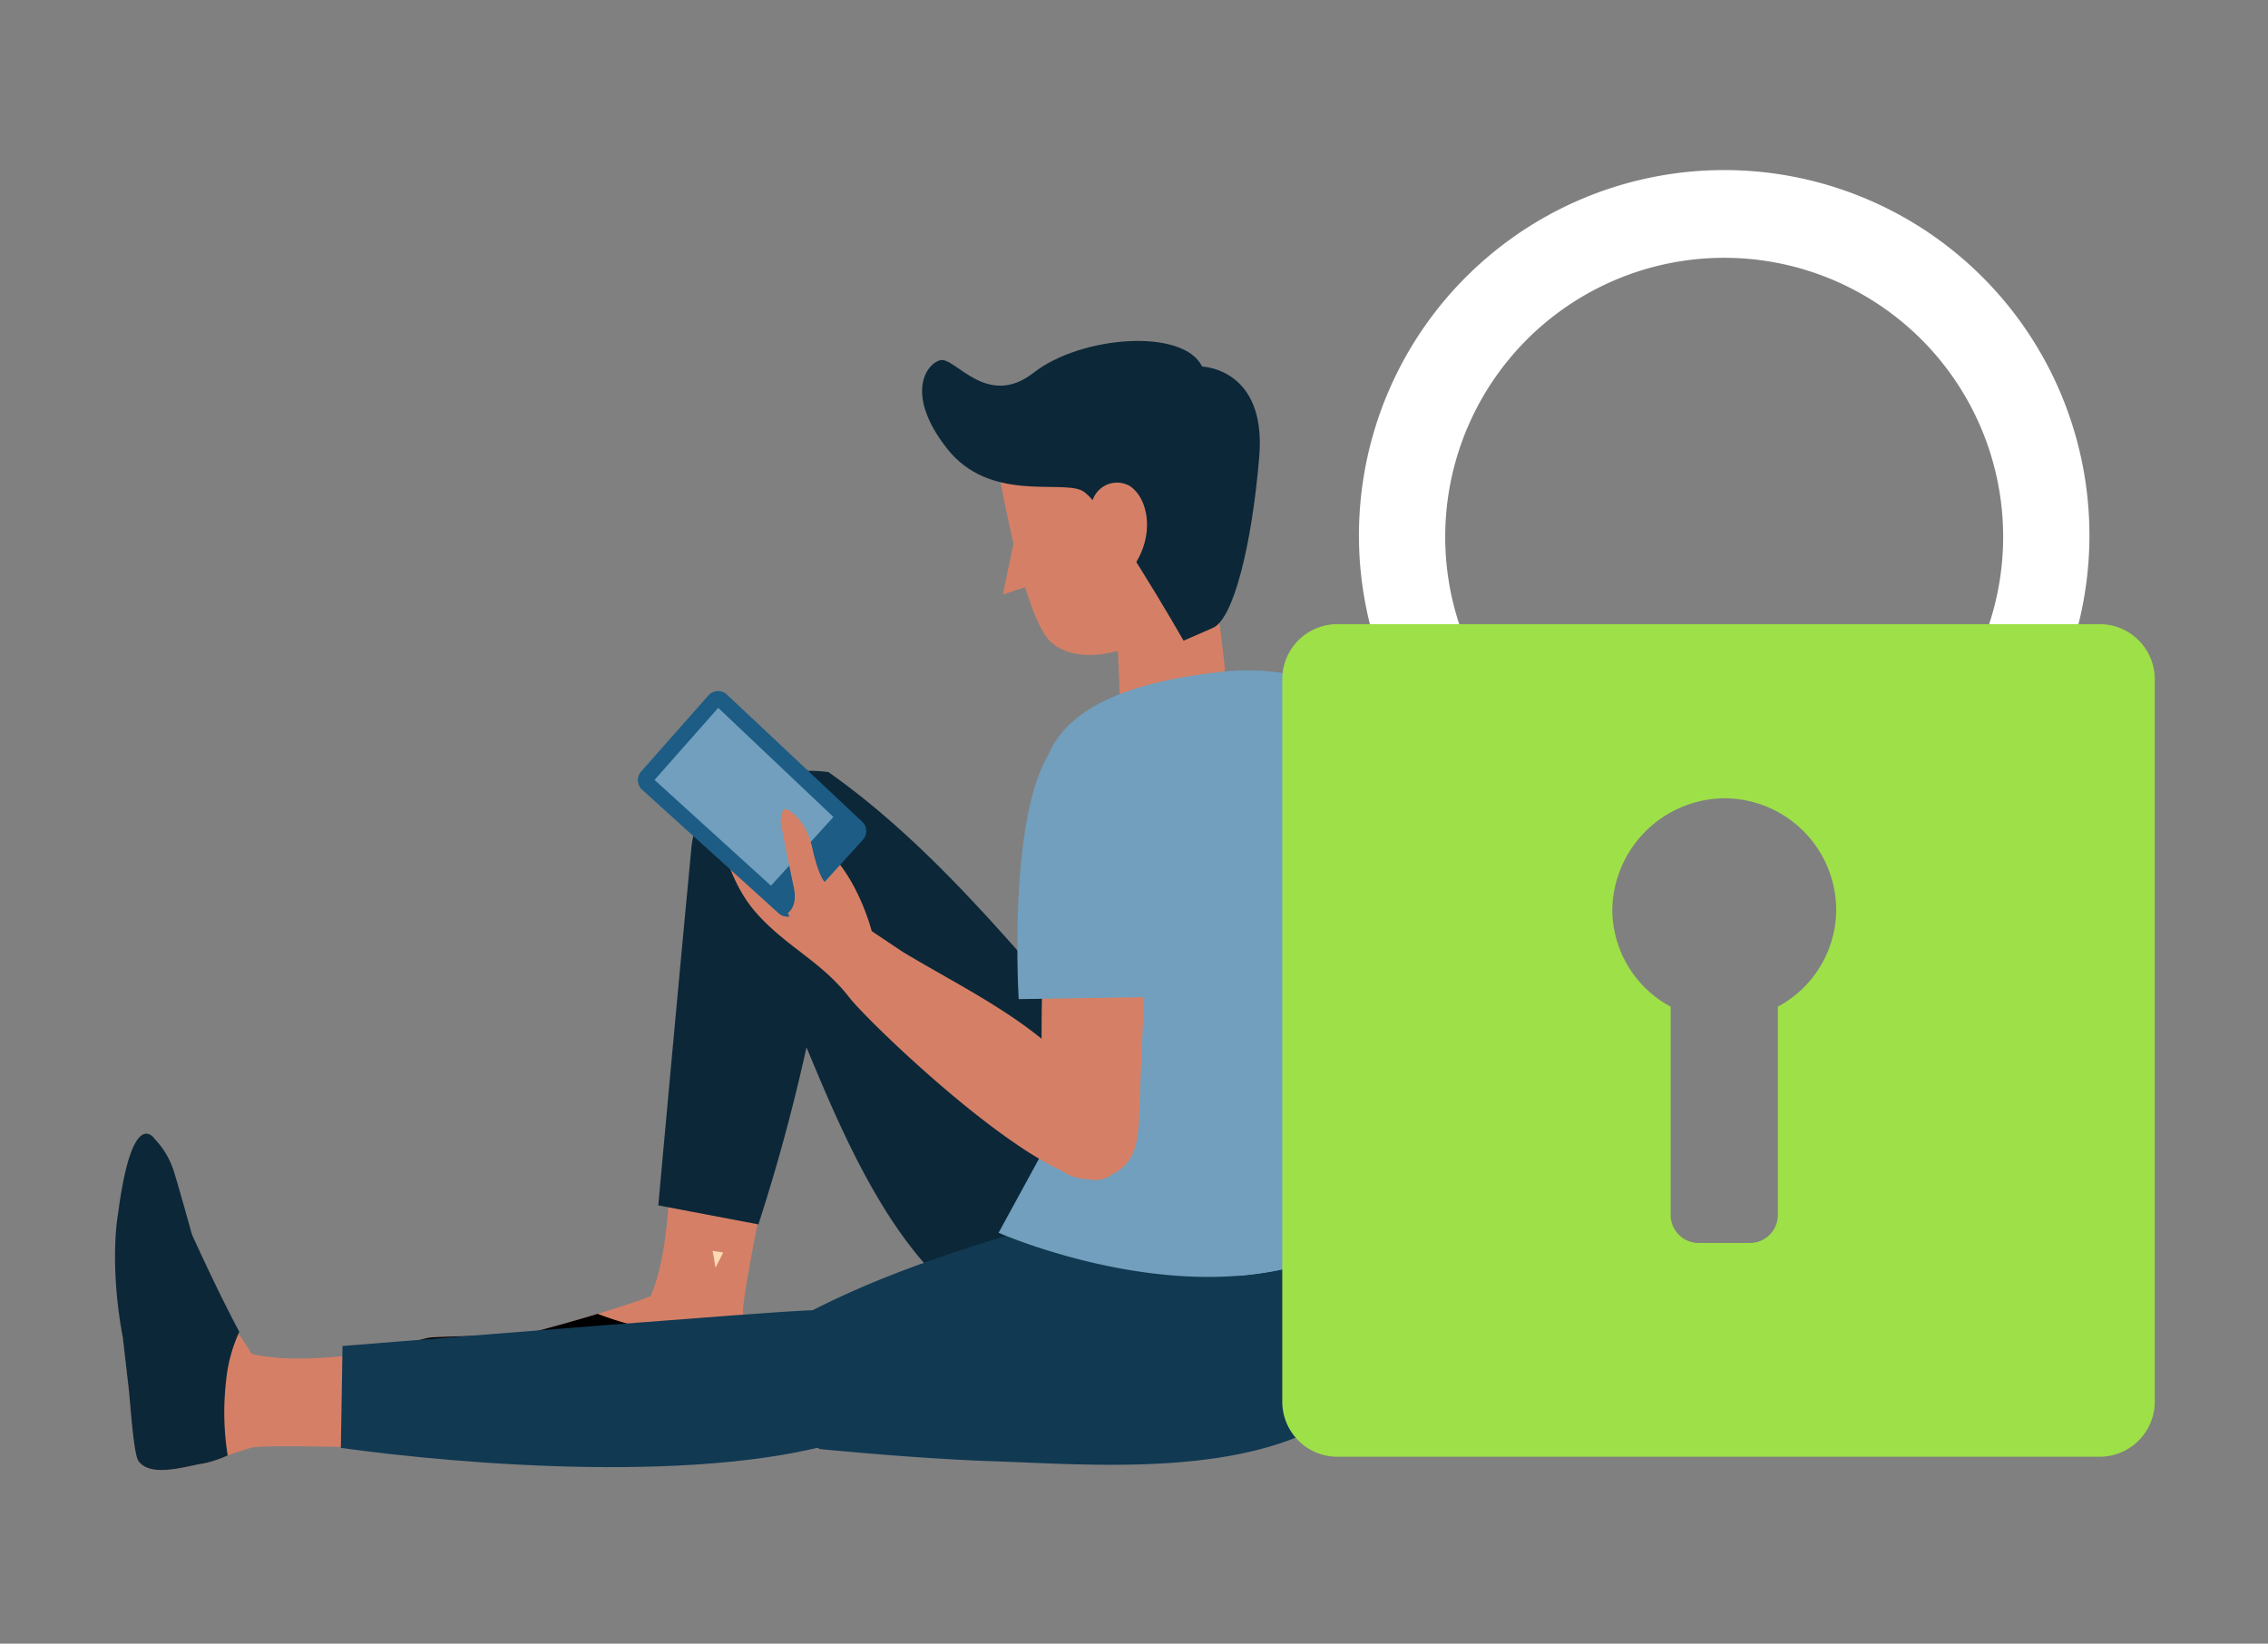 <svg xmlns="http://www.w3.org/2000/svg" width="276" height="200" viewBox="0 0 276 200">
    <rect x="0" y="0" width="276" height="200" fill="#808080" stroke="none"/>
    <defs>
        <linearGradient id="prefix__linear-gradient" x1="-122.947" x2="-121.939" y1="-23.34" y2="-23.34" gradientUnits="objectBoundingBox">
            <stop offset="0" stop-color="#071786"/>
            <stop offset=".151" stop-color="#05136b"/>
            <stop offset=".324" stop-color="#031054"/>
            <stop offset=".511" stop-color="#020d44"/>
            <stop offset=".72" stop-color="#020c3b"/>
            <stop offset="1" stop-color="#020c38"/>
        </linearGradient>
        <style>
            .prefix__cls-2{fill:#0c2738}.prefix__cls-3{fill:#113952}.prefix__cls-4{fill:#d58066}.prefix__cls-7{fill:#719fbd}
        </style>
    </defs>
    <g id="prefix__Group_224" data-name="Group 224" transform="translate(-822 -156)">
        <path id="prefix__Rectangle_396" d="M0 0H276V200H0z" data-name="Rectangle 396" transform="translate(822 156)" style="opacity:0;fill:#fff"/>
        <g id="prefix__Group_219" data-name="Group 219" transform="translate(836 177)">
            <g id="prefix__Group_216" data-name="Group 216" transform="translate(0 20.485)">
                <path id="prefix__Path_190" d="M745.479 156.235c9.676 6.829 17.836 15.767 25.581 24.658 3.847 4.414 15.4 22.7 18.927 27.385 6.669 8.876 3.548 8.735-8.378 15.1a13.167 13.167 0 01-4.862 1.479c-20.023 2.037-29.27-24.2-35.286-38.314-2.613-6.127-5.436-13.7-7.659-19.98 1.732-11.192 11.677-10.328 11.677-10.328z" class="prefix__cls-2" data-name="Path 190" transform="translate(-658.649 -103.761)"/>
                <path id="prefix__Path_191" d="M738.239 206.523c10.276-5.886 21.825-9.508 33.153-12.775 5.627-1.623 27.078-4.377 32.817-5.59 10.862-2.3 9.417.472 10.151 13.972a13.159 13.159 0 01-.713 5.031c-6.61 19.01-34.3 16.309-49.631 15.8-6.658-.22-14.714-.857-21.346-1.495-9.415-6.293-4.431-14.943-4.431-14.943z" class="prefix__cls-3" data-name="Path 191" transform="translate(-656.938 -86.63)"/>
                <g id="prefix__Group_210" data-name="Group 210" transform="translate(34.347 52.314)">
                    <path id="prefix__Path_192" d="M750.425 211.108a14.024 14.024 0 00-.479-3.009c-.059-.282-.465-3.008-.434-3.305.452-4.314 2.918-16.049 2.918-16.049l-11.825-1.863s.214 10.5-2.322 16.294h.014c-5.658 2.153-15.567 4.695-15.567 4.695s-10.82.2-11.41.358a9.889 9.889 0 00-3.8 1.56s-1.629 2.554 11.279 6.541c0 0 5.529 2.085 14.894 1.967l6.023.339c2.062.116 8.207.8 9.089.327a2.35 2.35 0 00.759-.609c1.343-1.711.829-5.189.861-7.246z" class="prefix__cls-4" data-name="Path 192" transform="translate(-707.456 -139.246)"/>
                    <path id="prefix__Path_193" d="M732.229 193.835c.144.674.259 1.357.349 2.043q.486-.911.94-1.84z" data-name="Path 193" transform="translate(-693.86 -135.43)" style="fill:#ffd9b6"/>
                    <path id="prefix__Path_194" d="M749.947 201.565c-.034-.163-.184-1.145-.3-2-.488.18-.97.347-1.437.5-5.416 1.806-10.842.759-16.072-1.165-.1-.037-.191-.077-.28-.119-4.653 1.406-9.127 2.552-9.127 2.552s-10.82.2-11.41.359a9.889 9.889 0 00-3.8 1.56s-1.628 2.554 11.279 6.541c0 0 5.529 2.085 14.894 1.967l6.023.339c2.062.116 8.207.8 9.089.327a2.35 2.35 0 00.759-.609c1.341-1.711.827-5.19.859-7.247a14.024 14.024 0 00-.477-3.005z" data-name="Path 194" transform="translate(-707.456 -132.713)"/>
                    <path id="prefix__Path_195" d="M742.552 156.2h-.1A10.211 10.211 0 00732 165.442c-1.256 13.1-3.03 32.495-4.036 43.558l12.185 2.311a231.945 231.945 0 008.156-33.487 178.95 178.95 0 001.807-18.024c.036-.92-1.478-2.5-1.43-3.513-2.482-.353-3.444-.003-6.13-.087z" class="prefix__cls-2" data-name="Path 195" transform="translate(-696.201 -156.126)"/>
                </g>
                <path id="prefix__Path_196" d="M756.722 137.022l2.256 6.828-3.935 1.3z" class="prefix__cls-4" data-name="Path 196" transform="translate(-646.992 -114.297)"/>
                <path id="prefix__Path_197" d="M763.827 144.239c.125 2.227.675 15.338.675 15.338 1.457 1.42 8.01 1.479 10.585-1.053a6.384 6.384 0 002.151-3.694l-2.246-19.038z" class="prefix__cls-4" data-name="Path 197" transform="translate(-642.17 -114.972)"/>
                <path id="prefix__Path_198" d="M778.183 126.494l1.23 6.754 1.876 10.3.528 2.9c-5.771 11.765-16.649 13.785-20.488 10.294s-7.063-24.851-7.063-24.851z" class="prefix__cls-4" data-name="Path 198" transform="translate(-647.418 -120.075)"/>
                <path id="prefix__Path_199" d="M780.51 158.824s-9.691-17.008-12.4-18.279-11.249 1.454-16.4-5.12c-5.088-6.49-2.593-10.253-.812-10.729s5.669 5.975 11.359 1.526c5.793-4.526 18.233-5.467 20.511-.754 0 0 7.843.2 6.953 10.946s-3.153 19.889-5.692 20.875z" class="prefix__cls-2" data-name="Path 199" transform="translate(-650.478 -122.35)"/>
                <path id="prefix__Path_200" d="M766.658 133.918c2.844 1.952 3.2 8.184-1.721 12.007l-2.893-10.053a3.135 3.135 0 014.614-1.954z" class="prefix__cls-4" data-name="Path 200" transform="translate(-643.149 -116.254)"/>
                <path id="prefix__Path_201" d="M781.418 148.453c-7.4.867-19.028 3.039-21.171 11.568a33.693 33.693 0 00-.166 13.991c.641 3.6 1.228 7.205 1.654 10.84.719 6.138 1.578 13.051-.1 19.108l-6.933 12.7s33.661 14.852 50.353-4.818c0 0-1.059-48.985-8.883-60.459-.951-1.4-3.339-2.018-4.834-2.388a27.61 27.61 0 00-9.92-.542z" class="prefix__cls-7" data-name="Path 201" transform="translate(-647.18 -108.141)"/>
                <path id="prefix__Path_202" d="M785.85 151.384c-.951-1.4-3.339-2.018-4.834-2.388a26.648 26.648 0 00-7.515-.731V221.9c7.424-.6 15.177-2.921 21.231-10.057 0 0-1.059-48.985-8.882-60.459z" class="prefix__cls-7" data-name="Path 202" transform="translate(-636.861 -108.14)"/>
                <g id="prefix__Group_214" data-name="Group 214" transform="translate(63.625 42.611)">
                    <g id="prefix__Group_212" data-name="Group 212">
                        <path id="prefix__Path_203" d="M732.69 160.384s.8 6.335 4.51 10.582 7.953 5.929 11.432 10.416c2.735 3.527 29.95 29.632 32.719 20.116a5.856 5.856 0 00-.578-3.776c-4.619-11.252-15.869-16.013-25.7-21.933l-3.731-2.5s-1.619-6.411-5.556-9.945z" class="prefix__cls-4" data-name="Path 203" transform="translate(-722.885 -144.086)"/>
                        <path id="prefix__Path_204" d="M734.935 150.394l-8.181 9.254a1.575 1.575 0 00.124 2.21l16.615 15.042a1.573 1.573 0 002.223-.108l8.026-8.841a1.576 1.576 0 00-.088-2.206l-16.461-15.461a1.574 1.574 0 00-2.258.11z" data-name="Path 204" transform="translate(-726.359 -149.861)" style="fill:#1c5c85"/>
                        <g id="prefix__Group_211" data-name="Group 211" transform="translate(2.027 2.036)">
                            <path id="prefix__Path_205" d="M727.668 159.946l14.17 12.874 7.6-8.367-14.019-13.277z" class="prefix__cls-7" data-name="Path 205" transform="translate(-727.668 -151.176)"/>
                        </g>
                        <path id="prefix__Path_206" d="M738.446 171.78s1.242-.754.731-3.112-1.6-7.925-1.6-7.925.016-1.989.8-1.552 2.489 1.668 3.147 5.122c0 0 .683 2.971 1.448 3.733a10.227 10.227 0 013.124 6.119s-5.596 1.888-7.65-2.385z" class="prefix__cls-4" data-name="Path 206" transform="translate(-720.2 -144.775)"/>
                    </g>
                    <g id="prefix__Group_213" data-name="Group 213" transform="translate(49.131 13.475)">
                        <path id="prefix__Path_207" d="M768.584 202.36c1.145-1.53 1.312-3.694 1.389-5.979.186-5.56.46-11.11.706-16.664.11-2.472.217-4.947.3-7.422.169-5.057.513-12.482-6.105-13.692-1.505-.276-3.459.836-4.4 1.866a6.641 6.641 0 00-1.406 3.059c-.57 2.571-.4 5.757-.525 7.989-.255 4.583-.427 9.18-.458 13.786-.02 2.96 0 5.924.155 8.893.132 2.444.05 5.531 1.171 7.815 1.2 2.439 4.151 2.806 6.344 2.181a5.119 5.119 0 002.829-1.832z" class="prefix__cls-4" data-name="Path 207" transform="translate(-758.081 -158.561)"/>
                    </g>
                    <path id="prefix__Path_208" d="M774.879 185.4c-.911-6.86.05-31.51-9.775-32.515-10.871-1.114-8.765 32.811-8.765 32.811z" class="prefix__cls-7" data-name="Path 208" transform="translate(-709.996 -148.217)"/>
                </g>
                <g id="prefix__Group_215" data-name="Group 215" transform="translate(0 96.465)">
                    <path id="prefix__Path_209" d="M696 223.915a13.955 13.955 0 002.886-.982c.266-.107 2.885-.971 3.183-.991 4.327-.288 16.312.147 16.312.147l-.175-11.971s-10.315 2-16.452.483v.015c-3.084-5.21-9.782-12.312-9.782-12.312s-2.272-5.794-2.531-6.349 1.6-1.905.093-3.451c0 0-.293-8.014-2.024 5.384 0 0-3.146 5.554-1.437 14.762l.691 5.994c.235 2.051.606 8.223 1.224 9.013a2.333 2.333 0 00.729.644c1.914 1.031 5.255-.068 7.283-.386z" class="prefix__cls-4" data-name="Path 209" transform="translate(-685.123 -183.811)"/>
                    <path id="prefix__Path_210" d="M698.989 223.777a33.137 33.137 0 01-.2-9.01 18.389 18.389 0 011.615-6.025c-2.785-5.206-5.766-11.849-5.766-11.849s-2.113-7.611-2.371-8.165a9.922 9.922 0 00-2.184-3.477s-2.715-4.187-4.447 9.211c0 0-1.115 5.8.593 15.01l.691 5.994c.235 2.051.606 8.223 1.224 9.013a2.306 2.306 0 00.729.643c1.913 1.032 5.254-.068 7.286-.386a13.48 13.48 0 002.83-.959z" class="prefix__cls-2" data-name="Path 210" transform="translate(-685.28 -184.632)"/>
                    <path id="prefix__Path_211" d="M703.023 215.251c14.11 1.965 45.088 4.659 62.587-1.32 2.752-.94 5.7-3.736 6.01-6.761.239-2.337-.733-5.768-2.746-7.182-1.662-1.168-7.177-1.558-9.1-1.471-5.438.246-40.149 3.014-56.55 4.334z" class="prefix__cls-3" data-name="Path 211" transform="translate(-675.542 -177.018)"/>
                </g>
            </g>
            <g id="prefix__Group_218" data-name="Group 218" transform="translate(142.042)">
                <path id="prefix__Path_212" d="M807.4 180.832a33.949 33.949 0 1140.121 0h14.807a44.448 44.448 0 10-69.735 0z" data-name="Path 212" transform="translate(-773.681 -109.124)" style="fill:#fff"/>
                <g id="prefix__Group_217" data-name="Group 217" transform="translate(0 54.945)">
                    <path id="prefix__Path_213" d="M876.457 144.6H783.7a6.71 6.71 0 00-6.711 6.71v87.89a6.711 6.711 0 006.711 6.714h92.757a6.712 6.712 0 006.711-6.714v-87.891a6.711 6.711 0 00-6.711-6.709zM837.3 191.149v25.344a3.408 3.408 0 01-3.407 3.409h-6.229a3.408 3.408 0 01-3.409-3.409v-25.344a13.451 13.451 0 01-7.1-11.807A13.771 13.771 0 01830.36 165.8a13.621 13.621 0 0114.04 13.62 13.457 13.457 0 01-7.1 11.729z" data-name="Path 213" transform="translate(-776.989 -144.599)" style="fill:#9ee048"/>
                </g>
            </g>
        </g>
    </g>
</svg>
